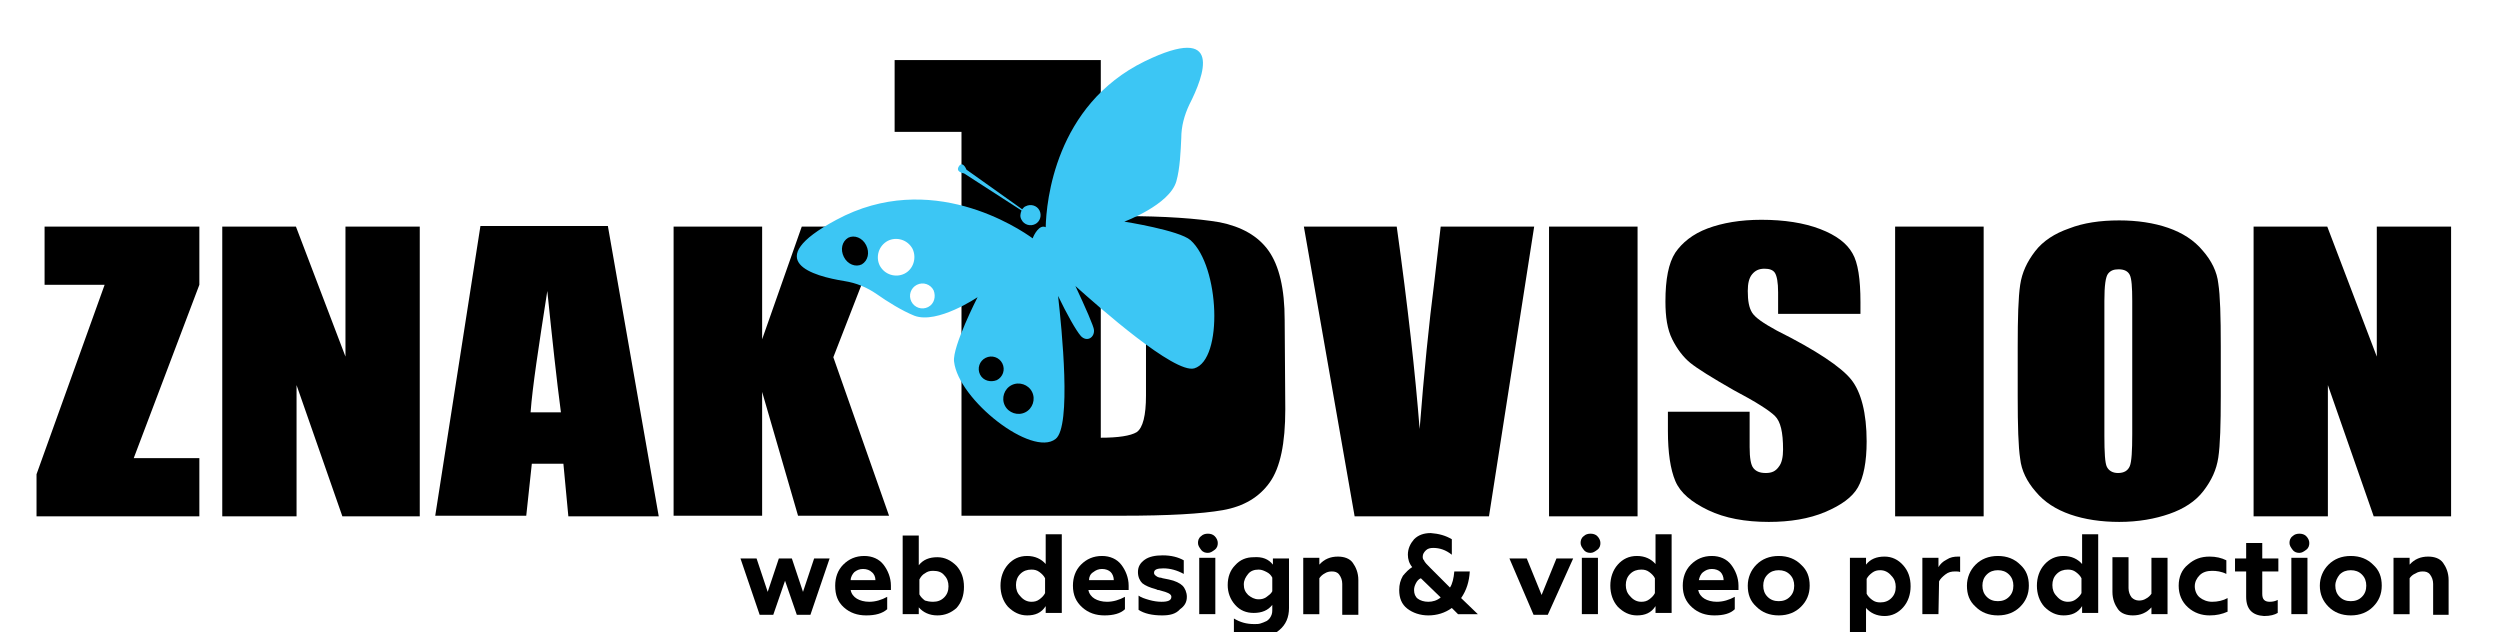 <?xml version="1.0" encoding="utf-8"?>
<!-- Generator: Adobe Illustrator 25.2.0, SVG Export Plug-In . SVG Version: 6.00 Build 0)  -->
<svg version="1.1" id="Layer_1" xmlns="http://www.w3.org/2000/svg" xmlns:xlink="http://www.w3.org/1999/xlink" x="0px" y="0px"
	 viewBox="0 0 403.8 102.1" style="enable-background:new 0 0 403.8 102.1;" xml:space="preserve">
<style type="text/css">
	.st0{fill:none;}
	.st1{fill:#3CC6F4;}
	.st2{fill:#FFFFFF;}
</style>
<g>
	<path d="M32.2,36.6v9.4l-10.6,28h10.6v9.4H5.9v-6.8l11-30.6H7.2v-9.4L32.2,36.6L32.2,36.6z"/>
	<path d="M67.8,36.6v46.8H55.3l-7.4-21.2v21.2H35.9V36.6h11.9l8,21v-21H67.8z"/>
	<path d="M98.2,36.6l8.2,46.8H91.8L91,74.9h-5.1L85,83.3H70.3l7.3-46.8H98.2z M90.6,66.6c-0.7-5.3-1.4-11.8-2.2-19.6
		c-1.4,9-2.4,15.5-2.7,19.6H90.6z"/>
	<path d="M142.8,36.6l-8.2,21.1l9,25.6h-14.7l-5.8-20v20h-14.3V36.6h14.3v18.2l6.4-18.2H142.8z"/>
	<path d="M207.6,66.1c0,5.5-0.8,9.4-2.5,11.8c-1.7,2.4-4.2,3.9-7.6,4.5c-3.4,0.6-8.8,0.9-16.2,0.9h-26v-62h-10.8V9.7h33.3v25.2h3.5
		c6.9,0,12.2,0.4,15.7,1c3.5,0.7,6.2,2.2,7.9,4.6s2.6,6.1,2.6,11.2L207.6,66.1L207.6,66.1z M185.1,63.9V53.2c0-3.1-0.4-5-1.1-5.6
		s-2.8-1-6.2-1.1v24.2c2.8,0,4.8-0.3,5.8-0.9C184.6,69.1,185.1,67.1,185.1,63.9z"/>
	<path d="M247.8,36.6l-7.3,46.8h-21.7l-8.2-46.8h15c1.8,12.9,3,23.8,3.7,32.7c0.7-9,1.5-17,2.4-24l1-8.7H247.8z"/>
	<path d="M264.5,36.6v46.8h-14.3V36.6H264.5z"/>
	<path d="M300.4,50.7h-13.2v-3.5c0-1.6-0.2-2.6-0.5-3.1s-0.9-0.7-1.7-0.7c-0.9,0-1.5,0.3-2,0.9s-0.7,1.5-0.7,2.7
		c0,1.6,0.2,2.7,0.7,3.5c0.5,0.8,1.8,1.7,4,2.9c6.4,3.2,10.4,5.9,12,7.9s2.5,5.4,2.5,10c0,3.3-0.5,5.8-1.4,7.4
		c-0.9,1.6-2.7,2.9-5.3,4s-5.7,1.6-9.1,1.6c-3.8,0-7.1-0.6-9.8-1.9s-4.5-2.8-5.3-4.7c-0.8-1.9-1.2-4.6-1.2-8.1v-3.1h13.2v5.7
		c0,1.8,0.2,2.9,0.6,3.4s1,0.8,2,0.8s1.6-0.3,2.1-1c0.5-0.6,0.7-1.6,0.7-2.8c0-2.8-0.4-4.5-1.3-5.4c-0.9-0.9-3.1-2.3-6.7-4.2
		c-3.5-2-5.9-3.5-7-4.4s-2.1-2.2-2.9-3.8c-0.8-1.6-1.1-3.6-1.1-6.1c0-3.6,0.5-6.2,1.6-7.9c1.1-1.6,2.8-3,5.2-3.9
		c2.4-0.9,5.3-1.4,8.7-1.4c3.7,0,6.9,0.5,9.5,1.5c2.6,1,4.3,2.3,5.2,3.9c0.9,1.5,1.3,4.2,1.3,7.9V50.7z"/>
	<path d="M320.4,36.6v46.8h-14.3V36.6H320.4z"/>
	<path d="M358.7,63.9c0,4.7-0.1,8-0.4,10c-0.3,2-1.1,3.7-2.4,5.4s-3.2,2.9-5.5,3.7s-5,1.3-8.1,1.3c-2.9,0-5.6-0.4-7.9-1.2
		c-2.3-0.8-4.2-2-5.6-3.7c-1.4-1.6-2.3-3.4-2.5-5.3c-0.3-1.9-0.4-5.3-0.4-10.1v-8c0-4.7,0.1-8,0.4-10c0.3-2,1.1-3.7,2.4-5.4
		s3.2-2.9,5.5-3.7c2.3-0.9,5-1.3,8.1-1.3c2.9,0,5.6,0.4,7.9,1.2c2.3,0.8,4.2,2,5.6,3.7c1.4,1.6,2.3,3.4,2.5,5.3
		c0.3,1.9,0.4,5.3,0.4,10.1V63.9z M344.4,48.6c0-2.2-0.1-3.6-0.4-4.2c-0.3-0.6-0.9-0.9-1.8-0.9c-0.8,0-1.3,0.2-1.7,0.7
		c-0.4,0.5-0.6,1.9-0.6,4.4v21.8c0,2.7,0.1,4.4,0.4,5c0.3,0.6,0.9,1,1.8,1c1,0,1.6-0.4,1.9-1.1s0.4-2.5,0.4-5.2V48.6z"/>
	<path d="M395.9,36.6v46.8h-12.5l-7.4-21.2v21.2H364V36.6h11.9l8,21v-21H395.9z"/>
</g>
<rect x="238" y="-133.1" class="st0" width="0.5" height="11.1"/>
<g>
	<path d="M124.9,99.3h-2.2l-3.1-9.1h2.6l1.8,5.4l1.8-5.4h2.1l1.8,5.4l1.8-5.4h2.5l-3.1,9.1h-2.2l-1.9-5.5L124.9,99.3z"/>
	<path d="M139.9,99.4c-1.4,0-2.6-0.4-3.6-1.3s-1.4-2-1.4-3.5c0-1.3,0.4-2.5,1.3-3.4c0.9-0.9,2-1.4,3.4-1.4c1.3,0,2.4,0.5,3.1,1.4
		s1.2,2.1,1.2,3.4v0.7h-6.5c0.1,0.6,0.5,1.1,1,1.4s1.2,0.5,2,0.5c1,0,2-0.3,2.9-0.8v2C142.5,99.1,141.4,99.4,139.9,99.4z
		 M137.4,93.7h4c0-0.5-0.2-1-0.6-1.3c-0.3-0.3-0.8-0.5-1.4-0.5c-0.6,0-1,0.2-1.4,0.5C137.7,92.7,137.4,93.2,137.4,93.7z"/>
	<path d="M151.4,99.4c-1.3,0-2.3-0.5-3-1.3v1.1h-2.6V86.5h2.6v4.8c0.7-0.9,1.7-1.3,3-1.3c1.2,0,2.2,0.5,3.1,1.4
		c0.8,0.9,1.2,2,1.2,3.4s-0.4,2.5-1.2,3.4C153.6,99,152.6,99.4,151.4,99.4z M150.7,97.2c0.7,0,1.3-0.2,1.8-0.7
		c0.5-0.5,0.7-1.1,0.7-1.8c0-0.7-0.2-1.3-0.7-1.8c-0.4-0.5-1-0.7-1.8-0.7c-0.5,0-0.9,0.1-1.3,0.4c-0.4,0.2-0.7,0.6-0.9,1v2.4
		c0.2,0.4,0.5,0.7,0.9,1C149.7,97.1,150.2,97.2,150.7,97.2z"/>
	<path d="M165.9,99.4c-1.2,0-2.2-0.5-3.1-1.4c-0.8-0.9-1.2-2.1-1.2-3.4c0-1.3,0.4-2.5,1.2-3.4c0.8-0.9,1.8-1.4,3.1-1.4
		c1.3,0,2.3,0.5,3,1.3v-4.8h2.6v12.7h-2.6v-1.1C168.2,99,167.2,99.4,165.9,99.4z M166.6,97.2c0.5,0,0.9-0.1,1.3-0.4s0.7-0.6,0.9-1
		v-2.4c-0.2-0.4-0.5-0.7-0.9-1s-0.8-0.4-1.3-0.4c-0.7,0-1.3,0.2-1.8,0.7c-0.5,0.5-0.7,1.1-0.7,1.8c0,0.7,0.2,1.3,0.7,1.8
		C165.3,96.9,165.9,97.2,166.6,97.2z"/>
	<path d="M178.4,99.4c-1.4,0-2.6-0.4-3.6-1.3s-1.5-2-1.5-3.5c0-1.3,0.4-2.5,1.3-3.4c0.9-0.9,2-1.4,3.4-1.4c1.3,0,2.4,0.5,3.1,1.4
		s1.2,2.1,1.2,3.4v0.7h-6.5c0.1,0.6,0.5,1.1,1,1.4s1.2,0.5,2,0.5c1,0,2-0.3,2.9-0.8v2C181,99.1,179.8,99.4,178.4,99.4z M175.9,93.7
		h4c0-0.5-0.2-1-0.5-1.3c-0.3-0.3-0.8-0.5-1.4-0.5c-0.6,0-1,0.2-1.4,0.5C176.1,92.7,175.9,93.2,175.9,93.7z"/>
	<path d="M187.7,99.4c-1.6,0-2.9-0.3-3.8-0.9v-2.3c0.4,0.3,1,0.5,1.7,0.7c0.7,0.2,1.4,0.3,2,0.3c1,0,1.6-0.2,1.6-0.8
		c0-0.2-0.1-0.4-0.5-0.6c-0.2-0.1-0.3-0.1-0.5-0.2l-0.7-0.2c-0.1,0-0.2-0.1-0.4-0.1s-0.3-0.1-0.3-0.1c-1.1-0.3-1.8-0.6-2.3-1
		c-0.4-0.4-0.7-1-0.7-1.8c0-0.9,0.4-1.5,1.1-2s1.7-0.7,2.9-0.7c1.4,0,2.5,0.3,3.4,0.8v2.2c-1.1-0.6-2.2-0.9-3.3-0.9
		c-1,0-1.5,0.2-1.5,0.7c0,0.1,0,0.2,0.1,0.3c0,0.1,0.1,0.1,0.2,0.2c0,0,0.1,0.1,0.3,0.2c0.1,0,0.2,0.1,0.4,0.1
		c0.2,0,0.3,0.1,0.4,0.1l1,0.2c1,0.2,1.8,0.6,2.2,1s0.7,1.1,0.7,1.8c0,0.9-0.4,1.5-1.1,2C189.9,99.2,188.9,99.4,187.7,99.4z"/>
	<path d="M193.5,87.7c0-0.4,0.1-0.8,0.5-1.1c0.3-0.3,0.7-0.4,1.1-0.4s0.8,0.1,1.1,0.4c0.3,0.3,0.5,0.7,0.5,1.1
		c0,0.4-0.1,0.8-0.5,1.1s-0.7,0.5-1.1,0.5s-0.8-0.1-1.1-0.5S193.5,88.1,193.5,87.7z M196.3,99.2h-2.6v-9.1h2.6V99.2z"/>
	<path d="M205.6,91.2v-1h2.6v8c0,1.5-0.5,2.7-1.6,3.6s-2.3,1.2-3.7,1.2c-1.5,0-2.7-0.3-3.6-0.8v-2.3c1,0.6,2,0.9,3.3,0.9
		c0.4,0,0.7,0,1-0.1c0.3-0.1,0.6-0.2,1-0.4c0.3-0.2,0.5-0.4,0.7-0.8s0.2-0.7,0.2-1.2v-0.6c-0.7,0.9-1.7,1.3-3,1.3
		c-1.2,0-2.2-0.4-3-1.3c-0.8-0.9-1.2-2-1.2-3.2c0-1.3,0.4-2.4,1.2-3.2c0.8-0.9,1.8-1.3,3-1.3C203.9,89.9,204.9,90.3,205.6,91.2z
		 M203.3,96.8c0.5,0,0.9-0.1,1.3-0.4s0.7-0.5,0.9-0.9v-2.2c-0.2-0.4-0.5-0.7-0.9-0.9s-0.8-0.4-1.3-0.4c-0.7,0-1.3,0.2-1.7,0.7
		s-0.7,1-0.7,1.7c0,0.7,0.2,1.2,0.7,1.7C202.1,96.5,202.6,96.8,203.3,96.8z"/>
	<path d="M213.1,93.4v5.8h-2.6v-9.1h2.6v1.1c0.8-0.9,1.8-1.3,3-1.3c1,0,1.9,0.3,2.4,1s0.9,1.6,0.9,2.8v5.6h-2.6v-5
		c0-0.6-0.2-1.1-0.5-1.5s-0.7-0.5-1.2-0.5c-0.4,0-0.8,0.1-1.1,0.3C213.6,92.8,213.3,93.1,213.1,93.4z"/>
	<path d="M234.5,87.1v2.5c-1-0.8-2-1.1-3-1.1c-0.5,0-0.9,0.1-1.2,0.4c-0.3,0.3-0.5,0.6-0.5,1c0,0.2,0,0.4,0.2,0.6
		c0.1,0.3,0.5,0.7,1,1.2l3.2,3.2c0.4-0.6,0.6-1.5,0.7-2.6h2.5c-0.1,1.6-0.5,3-1.4,4.3l2.7,2.6h-3.2l-1-1c-1.1,0.8-2.4,1.2-3.8,1.2
		c-1.3,0-2.5-0.4-3.4-1.1c-0.9-0.7-1.3-1.7-1.3-3c0-0.9,0.2-1.6,0.6-2.3c0.5-0.6,1-1.1,1.5-1.4c-0.5-0.6-0.7-1.3-0.7-2
		c0-1,0.4-1.8,1-2.5c0.7-0.7,1.6-1,2.7-1C232.4,86.2,233.5,86.5,234.5,87.1z M230.7,97.2c0.7,0,1.4-0.2,2-0.7l-3.2-3.1
		c-0.3,0.1-0.6,0.4-0.8,0.8c-0.2,0.4-0.3,0.7-0.3,1.1c0,0.6,0.2,1.1,0.6,1.4C229.4,97,230,97.2,230.7,97.2z"/>
	<path d="M250,99.3h-2.3l-3.9-9.1h2.8l2.4,5.9l2.4-5.9h2.7L250,99.3z"/>
	<path d="M255.3,87.7c0-0.4,0.1-0.8,0.5-1.1c0.3-0.3,0.7-0.4,1.1-0.4s0.8,0.1,1.1,0.4c0.3,0.3,0.5,0.7,0.5,1.1
		c0,0.4-0.1,0.8-0.5,1.1s-0.7,0.5-1.1,0.5s-0.8-0.1-1.1-0.5S255.3,88.1,255.3,87.7z M258.1,99.2h-2.6v-9.1h2.6V99.2z"/>
	<path d="M264.4,99.4c-1.2,0-2.2-0.5-3.1-1.4c-0.8-0.9-1.2-2.1-1.2-3.4c0-1.3,0.4-2.5,1.2-3.4c0.8-0.9,1.8-1.4,3.1-1.4
		c1.3,0,2.3,0.5,3,1.3v-4.8h2.6v12.7h-2.6v-1.1C266.7,99,265.7,99.4,264.4,99.4z M265.1,97.2c0.5,0,0.9-0.1,1.3-0.4s0.7-0.6,0.9-1
		v-2.4c-0.2-0.4-0.5-0.7-0.9-1s-0.8-0.4-1.3-0.4c-0.7,0-1.3,0.2-1.8,0.7c-0.5,0.5-0.7,1.1-0.7,1.8c0,0.7,0.2,1.3,0.7,1.8
		C263.8,96.9,264.4,97.2,265.1,97.2z"/>
	<path d="M276.9,99.4c-1.4,0-2.6-0.4-3.6-1.3s-1.5-2-1.5-3.5c0-1.3,0.4-2.5,1.3-3.4c0.9-0.9,2-1.4,3.4-1.4c1.3,0,2.4,0.5,3.1,1.4
		s1.2,2.1,1.2,3.4v0.7h-6.5c0.1,0.6,0.5,1.1,1,1.4s1.2,0.5,2,0.5c1,0,2-0.3,2.9-0.8v2C279.5,99.1,278.4,99.4,276.9,99.4z
		 M274.4,93.7h4c0-0.5-0.2-1-0.5-1.3c-0.3-0.3-0.8-0.5-1.4-0.5c-0.6,0-1,0.2-1.4,0.5C274.7,92.7,274.5,93.2,274.4,93.7z"/>
	<path d="M282.3,94.6c0-1.3,0.5-2.5,1.4-3.4c0.9-0.9,2.1-1.4,3.6-1.4s2.7,0.5,3.6,1.4c1,0.9,1.4,2,1.4,3.4c0,1.4-0.5,2.5-1.4,3.4
		c-0.9,0.9-2.1,1.4-3.6,1.4s-2.7-0.5-3.6-1.4C282.7,97.1,282.3,96,282.3,94.6z M284.8,94.6c0,0.7,0.2,1.3,0.7,1.8
		c0.5,0.5,1.1,0.7,1.8,0.7s1.3-0.2,1.8-0.7c0.5-0.5,0.7-1.1,0.7-1.8c0-0.7-0.2-1.3-0.7-1.8c-0.5-0.5-1.1-0.7-1.8-0.7
		s-1.3,0.2-1.8,0.7C285,93.3,284.8,93.9,284.8,94.6z"/>
	<path d="M304.4,89.9c1.2,0,2.2,0.5,3,1.4c0.8,0.9,1.2,2,1.2,3.4c0,1.3-0.4,2.5-1.2,3.4c-0.8,0.9-1.8,1.4-3,1.4
		c-1.3,0-2.3-0.5-3-1.3v4.7h-2.6V90.1h2.6v1.1C302.1,90.3,303.1,89.9,304.4,89.9z M303.7,92.1c-0.5,0-0.9,0.1-1.3,0.4
		s-0.7,0.6-0.9,1v2.4c0.2,0.4,0.5,0.7,0.9,1s0.8,0.4,1.3,0.4c0.7,0,1.3-0.2,1.8-0.7c0.5-0.5,0.7-1.1,0.7-1.8c0-0.7-0.2-1.3-0.7-1.8
		C305,92.4,304.4,92.1,303.7,92.1z"/>
	<path d="M313.1,99.2h-2.6v-9.1h2.6v1.5c0.3-0.5,0.7-0.9,1.3-1.2c0.6-0.4,1.2-0.5,1.9-0.5c0.1,0,0.2,0,0.3,0v2.5
		c-0.2-0.1-0.5-0.1-0.8-0.1c-0.6,0-1.1,0.1-1.6,0.5s-0.8,0.7-1,1.1L313.1,99.2L313.1,99.2z"/>
	<path d="M317.7,94.6c0-1.3,0.5-2.5,1.4-3.4c0.9-0.9,2.1-1.4,3.6-1.4s2.7,0.5,3.6,1.4c1,0.9,1.4,2,1.4,3.4c0,1.4-0.5,2.5-1.4,3.4
		c-0.9,0.9-2.1,1.4-3.6,1.4s-2.7-0.5-3.6-1.4C318.1,97.1,317.7,96,317.7,94.6z M320.2,94.6c0,0.7,0.2,1.3,0.7,1.8
		c0.5,0.5,1.1,0.7,1.8,0.7s1.3-0.2,1.8-0.7c0.5-0.5,0.7-1.1,0.7-1.8c0-0.7-0.2-1.3-0.7-1.8c-0.5-0.5-1.1-0.7-1.8-0.7
		s-1.3,0.2-1.8,0.7C320.4,93.3,320.2,93.9,320.2,94.6z"/>
	<path d="M333.3,99.4c-1.2,0-2.2-0.5-3.1-1.4c-0.8-0.9-1.2-2.1-1.2-3.4c0-1.3,0.4-2.5,1.2-3.4c0.8-0.9,1.8-1.4,3.1-1.4
		c1.3,0,2.3,0.5,3,1.3v-4.8h2.6v12.7h-2.6v-1.1C335.6,99,334.6,99.4,333.3,99.4z M334,97.2c0.5,0,0.9-0.1,1.3-0.4s0.7-0.6,0.9-1
		v-2.4c-0.2-0.4-0.5-0.7-0.9-1s-0.8-0.4-1.3-0.4c-0.7,0-1.3,0.2-1.8,0.7c-0.5,0.5-0.7,1.1-0.7,1.8c0,0.7,0.2,1.3,0.7,1.8
		C332.7,96.9,333.3,97.2,334,97.2z"/>
	<path d="M347.5,95.9v-5.8h2.6v9.1h-2.6v-1.1c-0.8,0.9-1.8,1.3-3,1.3c-1,0-1.9-0.3-2.4-1s-0.9-1.6-0.9-2.8v-5.6h2.6v5
		c0,0.6,0.2,1.1,0.5,1.5c0.3,0.3,0.7,0.5,1.2,0.5c0.4,0,0.8-0.1,1.1-0.3C347,96.5,347.3,96.2,347.5,95.9z"/>
	<path d="M356.9,99.4c-1.3,0-2.5-0.4-3.5-1.3c-1-0.9-1.5-2.1-1.5-3.5s0.5-2.6,1.5-3.4c1-0.9,2.1-1.3,3.5-1.3c1,0,1.9,0.2,2.7,0.6
		v2.2c-0.8-0.4-1.6-0.5-2.3-0.5c-0.8,0-1.5,0.2-2,0.7c-0.5,0.5-0.8,1.1-0.8,1.8s0.3,1.4,0.8,1.8s1.2,0.7,2,0.7
		c0.9,0,1.8-0.2,2.5-0.6v2.2C358.9,99.2,358,99.4,356.9,99.4z"/>
	<path d="M362.8,96.4v-4.1H361v-2.1h1.8v-2.5h2.6v2.5h2.6v2.1h-2.6v3.6c0,0.5,0.1,0.8,0.3,1s0.5,0.3,0.9,0.3c0.5,0,0.9-0.1,1.3-0.3
		v2.1c-0.5,0.3-1.2,0.5-2.2,0.5C363.8,99.4,362.8,98.4,362.8,96.4z"/>
	<path d="M369.8,87.7c0-0.4,0.1-0.8,0.5-1.1c0.3-0.3,0.7-0.4,1.1-0.4s0.8,0.1,1.1,0.4c0.3,0.3,0.5,0.7,0.5,1.1
		c0,0.4-0.1,0.8-0.5,1.1s-0.7,0.5-1.1,0.5s-0.8-0.1-1.1-0.5S369.8,88.1,369.8,87.7z M372.7,99.2h-2.6v-9.1h2.6V99.2z"/>
	<path d="M374.7,94.6c0-1.3,0.5-2.5,1.4-3.4c0.9-0.9,2.1-1.4,3.6-1.4s2.7,0.5,3.6,1.4c1,0.9,1.4,2,1.4,3.4c0,1.4-0.5,2.5-1.4,3.4
		c-0.9,0.9-2.1,1.4-3.6,1.4s-2.7-0.5-3.6-1.4C375.2,97.1,374.7,96,374.7,94.6z M377.2,94.6c0,0.7,0.2,1.3,0.7,1.8
		c0.5,0.5,1.1,0.7,1.8,0.7s1.3-0.2,1.8-0.7c0.5-0.5,0.7-1.1,0.7-1.8c0-0.7-0.2-1.3-0.7-1.8c-0.5-0.5-1.1-0.7-1.8-0.7
		s-1.3,0.2-1.8,0.7C377.5,93.3,377.2,93.9,377.2,94.6z"/>
	<path d="M389.2,93.4v5.8h-2.6v-9.1h2.6v1.1c0.8-0.9,1.8-1.3,3-1.3c1,0,1.9,0.3,2.4,1s0.9,1.6,0.9,2.8v5.6H393v-5
		c0-0.6-0.2-1.1-0.5-1.5s-0.7-0.5-1.2-0.5c-0.4,0-0.8,0.1-1.1,0.3C389.7,92.8,389.4,93.1,389.2,93.4z"/>
</g>
<g>
	<g>
		<g>
			<path class="st1" d="M155.7,28l9.3,6c-0.2,0.5-0.3,1,0,1.5c0.4,0.8,1.4,1.1,2.2,0.7c0.8-0.4,1.1-1.4,0.7-2.2
				c-0.4-0.8-1.4-1.1-2.2-0.7c-0.3,0.1-0.4,0.3-0.6,0.5l-9-6.4c0,0-0.5-1.3-1.1-0.7C154.1,27.8,155.7,28,155.7,28z"/>
			<path class="st1" d="M184.9,9.9c-14.5,7.1-15.9,22.7-16,26.8c-1-0.5-1.9,1.2-2.1,1.8c-2.2-1.6-16.5-11.2-31.7-3
				c-12.5,6.7-3.7,9.1,1.3,9.9c1.9,0.3,3.6,1,5.2,2.1c1.7,1.2,4.1,2.7,6.1,3.5c3.7,1.4,10.2-3,10.2-3s-4.1,8-3.8,10.4
				c0.7,6.2,12.6,15.5,16.4,12.5c2.6-2,1-17.8,0.4-23.1c1.4,2.9,2.9,5.6,3.7,6.5c1,1,2.2,0.2,2.1-1c0-0.5-1.4-3.7-3-7.1
				c3.8,3.4,16,14.2,19.2,13.3c4.7-1.4,4.1-16.5-0.6-20.7c-1.8-1.6-10.7-3-10.7-3s7.3-2.7,8.4-6.5c0.6-2.1,0.7-4.9,0.8-7
				c0-1.9,0.5-3.7,1.3-5.4C194.5,12.2,197.7,3.7,184.9,9.9z M139.2,42.7c-1,0.5-2.3,0-2.9-1.2s-0.3-2.5,0.7-3.1c1-0.5,2.3,0,2.9,1.2
				C140.5,40.8,140.2,42.1,139.2,42.7z M149.9,49.6c-1,0.5-2.2,0.1-2.7-0.9c-0.5-1-0.1-2.2,0.9-2.7c1-0.5,2.2-0.1,2.7,0.9
				C151.2,47.9,150.9,49.1,149.9,49.6z M146.1,44.2c-1.4,0.7-3.2,0.2-4-1.3c-0.7-1.4-0.2-3.2,1.3-4c1.4-0.7,3.2-0.2,4,1.3
				C148.1,41.7,147.5,43.5,146.1,44.2z M158.3,60.5c-0.5-1-0.1-2.2,0.9-2.7c1-0.5,2.2-0.1,2.7,0.9c0.5,1,0.1,2.2-0.9,2.7
				C160,61.8,158.8,61.5,158.3,60.5z M165.6,66.6c-1.2,0.6-2.7,0.1-3.3-1.1c-0.6-1.2-0.1-2.7,1.1-3.3c1.2-0.6,2.7-0.1,3.3,1.1
				C167.3,64.5,166.8,66,165.6,66.6z"/>
		</g>
		<ellipse transform="matrix(0.875 -0.484 0.484 0.875 -2.39 71.895)" class="st2" cx="138.2" cy="40.6" rx="0" ry="0"/>
	</g>
</g>
</svg>
